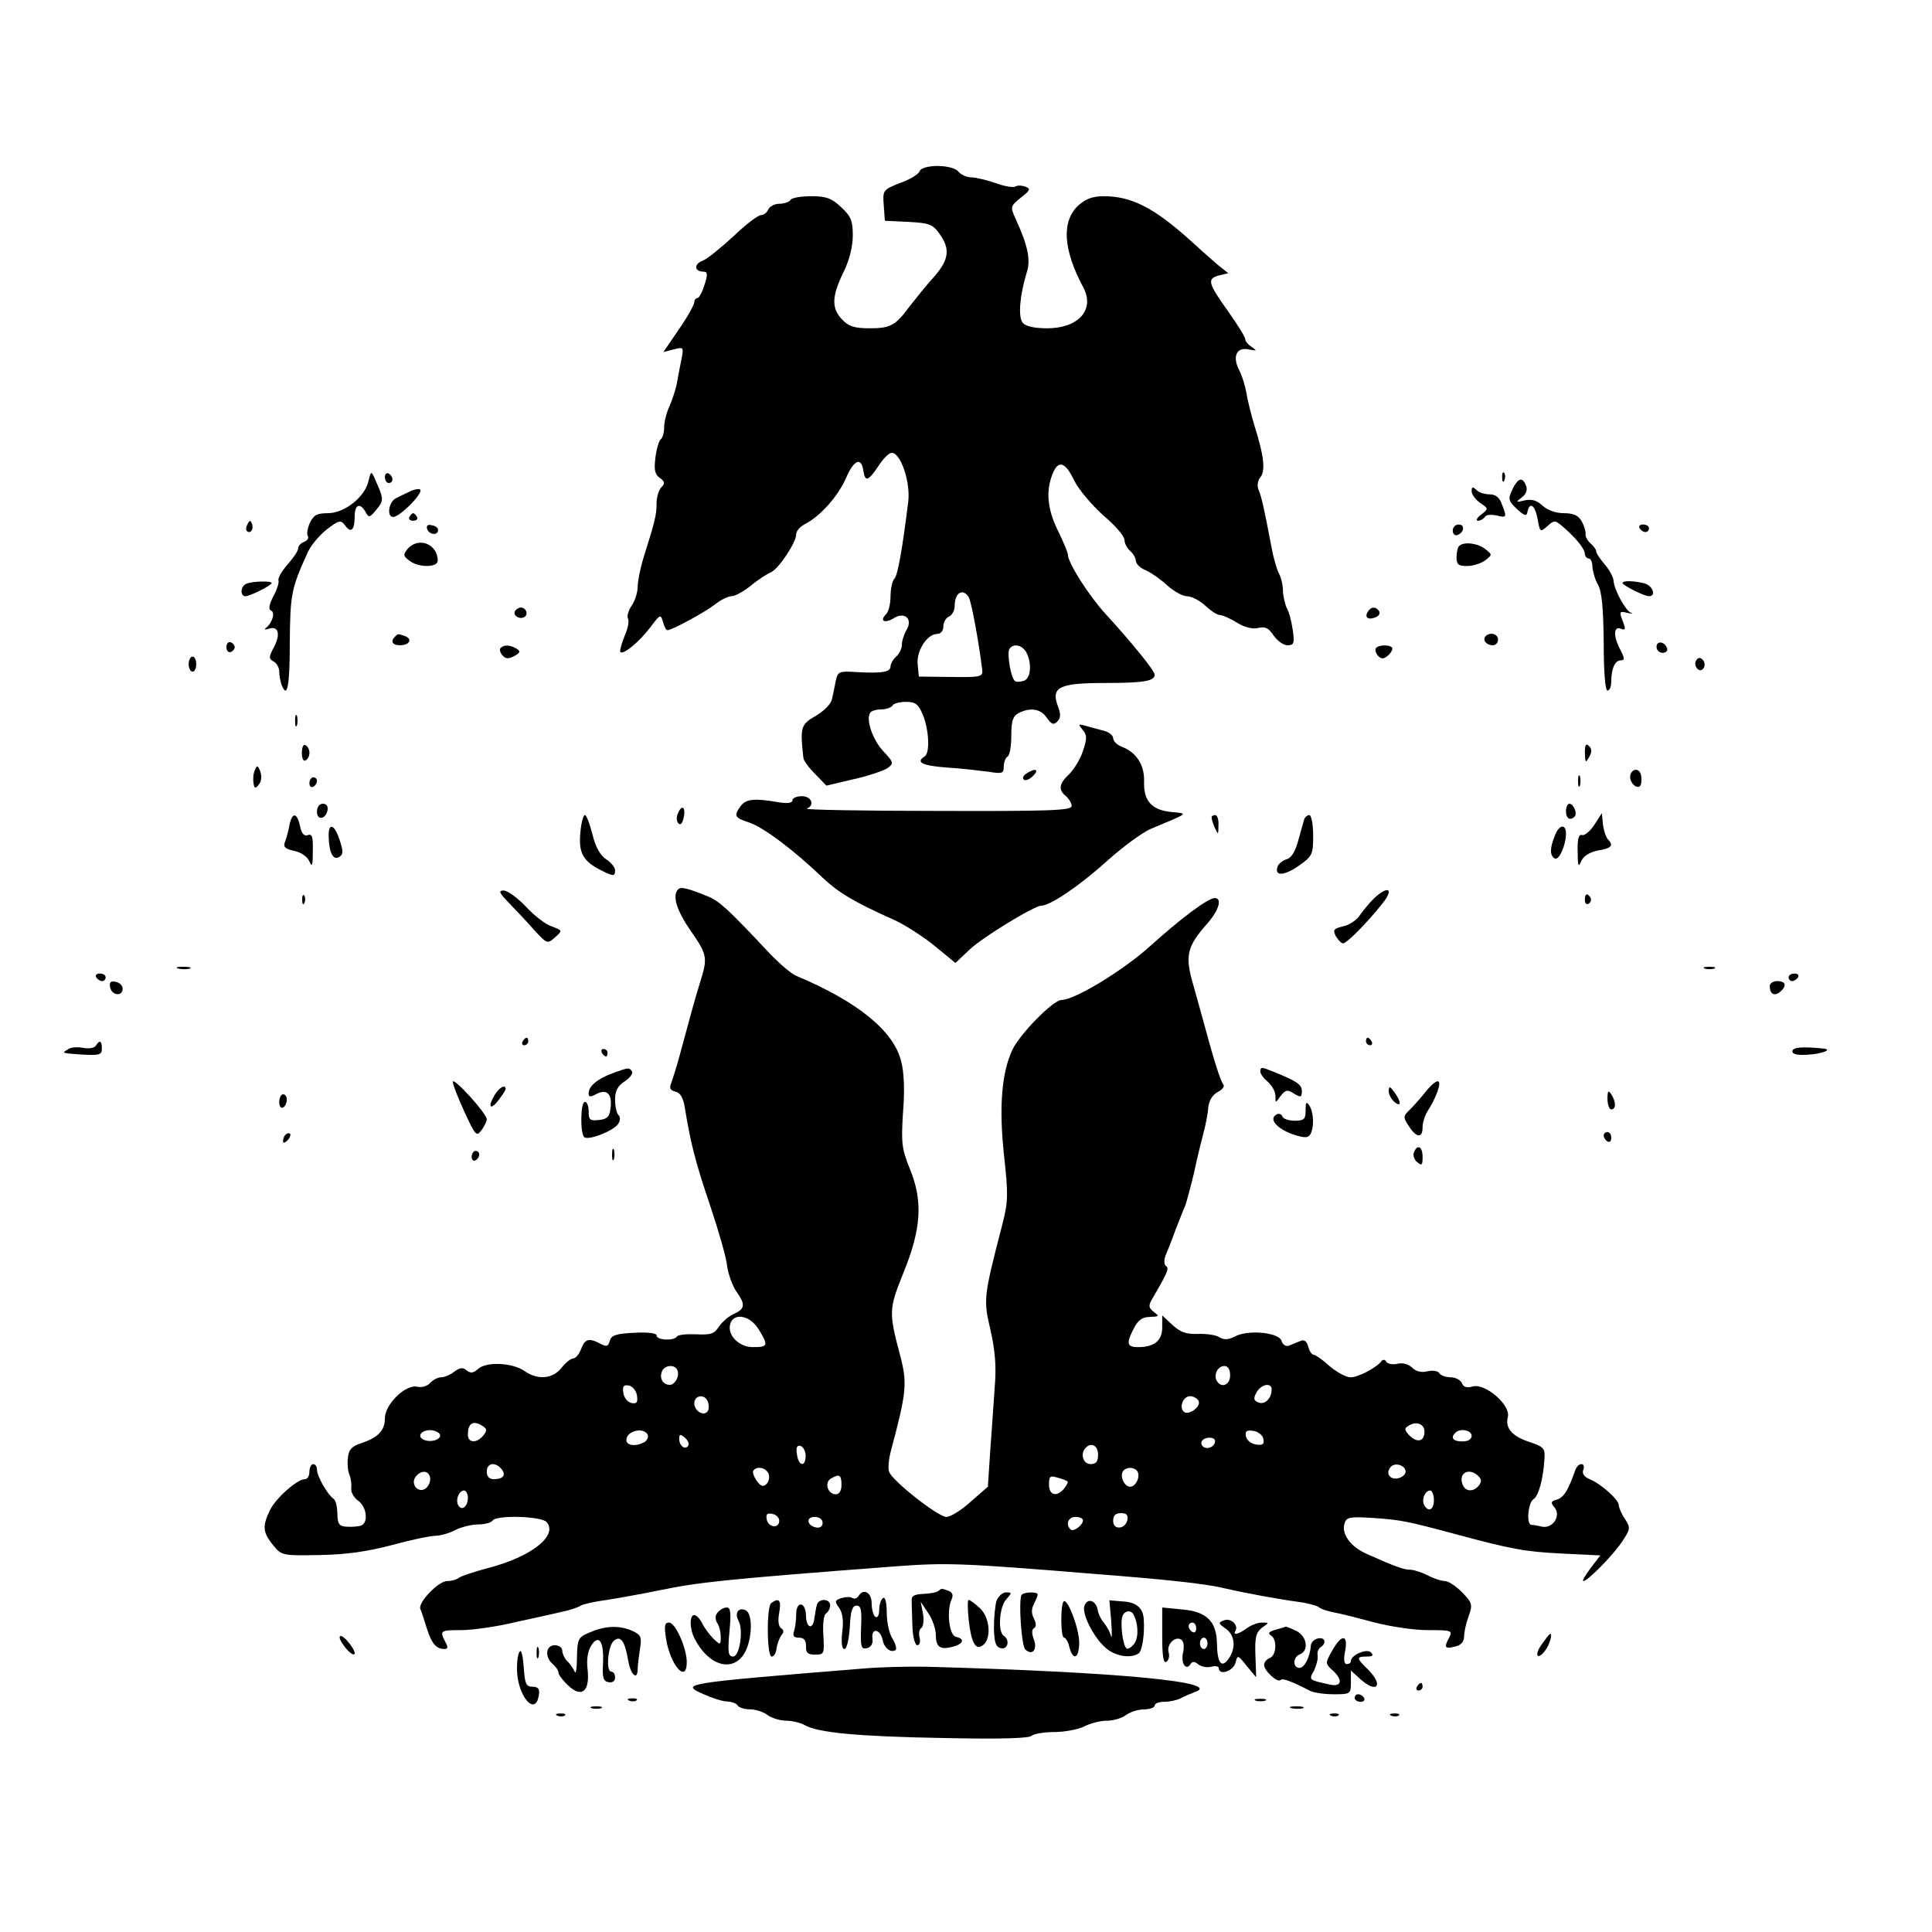 <?xml version="1.0" standalone="no"?>
<!DOCTYPE svg PUBLIC "-//W3C//DTD SVG 20010904//EN"
 "http://www.w3.org/TR/2001/REC-SVG-20010904/DTD/svg10.dtd">
<svg version="1.0" xmlns="http://www.w3.org/2000/svg"
 width="512pt" height="512pt" viewBox="0 0 512 512"
 preserveAspectRatio="xMidYMid meet">

<g transform="translate(0,512) scale(0.1,-0.1)"
fill="#000000" stroke="none">
<path d="M2437 4666 c-3 -8 -26 -22 -52 -31 -45 -18 -46 -19 -43 -59 l3 -41
62 -3 c55 -3 65 -6 83 -32 29 -40 25 -69 -16 -115 -20 -22 -47 -56 -62 -75
-39 -53 -52 -60 -107 -60 -41 0 -56 5 -73 23 -29 30 -28 61 3 125 16 32 25 69
25 98 0 39 -5 51 -31 75 -25 24 -40 29 -79 29 -27 0 -52 -4 -55 -10 -3 -5 -17
-10 -30 -10 -12 0 -25 -7 -29 -15 -3 -8 -12 -15 -19 -15 -8 0 -41 -25 -73 -56
-33 -30 -69 -60 -82 -65 -24 -9 -22 -29 3 -29 10 0 11 -7 2 -35 -6 -19 -14
-35 -19 -35 -4 0 -8 -5 -8 -11 0 -6 -18 -39 -41 -72 l-41 -60 27 7 c27 7 27 6
21 -26 -4 -18 -9 -46 -12 -63 -3 -16 -12 -44 -20 -62 -8 -17 -14 -42 -14 -56
0 -14 -4 -28 -9 -31 -4 -3 -11 -24 -14 -48 -4 -32 -2 -45 11 -54 14 -10 15
-15 5 -25 -7 -7 -13 -26 -13 -43 0 -30 -4 -47 -34 -142 -9 -29 -16 -64 -16
-78 0 -15 -7 -38 -16 -51 -9 -13 -13 -29 -10 -34 4 -6 0 -27 -9 -47 -8 -20
-13 -39 -11 -42 8 -8 50 27 79 65 26 35 28 36 34 15 3 -12 8 -22 12 -22 12 0
100 48 127 69 15 12 34 21 43 21 9 0 32 13 51 28 19 16 43 31 52 35 20 7 68
79 68 101 0 9 10 20 23 27 41 21 88 74 109 122 21 49 41 57 46 19 5 -30 13
-27 40 13 12 19 28 35 35 35 24 0 50 -77 44 -129 -16 -129 -28 -196 -37 -205
-5 -5 -10 -26 -10 -46 0 -20 -5 -41 -12 -48 -18 -18 -3 -25 21 -10 29 18 51
-3 33 -32 -6 -11 -12 -28 -12 -39 0 -10 -7 -24 -15 -31 -8 -7 -15 -19 -15 -26
0 -15 -21 -19 -92 -15 -44 3 -48 1 -53 -23 -3 -14 -7 -36 -10 -48 -2 -13 -21
-32 -43 -45 -40 -23 -42 -30 -33 -111 0 -7 14 -26 31 -43 l30 -31 72 17 c41 9
81 23 91 30 16 12 15 15 -11 43 -29 30 -48 85 -36 103 3 5 16 9 29 9 13 0 27
5 30 10 3 6 20 10 36 10 25 0 33 -6 45 -35 16 -40 19 -101 4 -110 -24 -15 -6
-24 58 -29 37 -2 86 -8 110 -11 38 -6 42 -5 42 13 0 12 5 24 10 27 6 3 10 28
10 55 0 39 4 52 19 60 31 16 59 12 75 -12 13 -18 18 -20 28 -10 9 9 10 19 1
42 -18 49 5 60 124 60 104 0 133 5 133 22 0 10 -56 80 -131 162 -44 48 -99
135 -99 156 0 6 -12 34 -26 63 -28 56 -33 105 -15 150 15 39 34 34 58 -17 12
-24 47 -65 77 -92 31 -26 56 -55 56 -65 0 -9 7 -22 15 -29 8 -7 15 -19 15 -26
0 -8 12 -20 28 -26 15 -7 40 -25 56 -40 17 -15 40 -28 51 -28 12 0 34 -11 49
-25 15 -14 32 -25 39 -25 7 0 27 -9 45 -20 21 -13 42 -18 57 -14 18 4 27 0 40
-20 10 -14 26 -26 37 -26 17 0 19 5 14 40 -3 22 -10 49 -16 59 -5 11 -10 32
-10 46 0 14 -5 35 -11 46 -6 11 -15 44 -20 72 -18 95 -26 132 -34 150 -4 10
-2 24 5 32 14 17 10 56 -15 135 -9 30 -19 70 -22 89 -3 18 -11 44 -18 58 -20
37 -9 64 24 57 22 -4 23 -4 9 6 -10 6 -18 16 -18 21 0 6 -20 38 -44 72 -55 77
-58 88 -26 97 l25 6 -30 24 c-16 14 -49 43 -74 66 -94 84 -153 114 -226 114
-29 0 -48 -7 -68 -25 -44 -42 -40 -116 14 -217 31 -59 -13 -108 -96 -108 -34
0 -57 5 -65 15 -12 15 -8 71 11 133 11 33 3 71 -29 141 -15 33 -15 34 13 57
25 19 27 24 13 29 -10 4 -21 4 -27 1 -5 -4 -29 0 -53 9 -24 8 -53 15 -64 15
-12 0 -27 7 -34 15 -16 20 -96 20 -103 1z m130 -1128 c7 -11 27 -119 36 -193
2 -19 -4 -20 -83 -19 l-85 1 -3 32 c-4 35 24 80 51 81 10 0 17 8 17 20 0 11 7
23 15 26 8 4 15 16 15 28 0 35 21 48 37 24z m153 -147 c15 -29 12 -68 -6 -75
-9 -3 -19 -4 -24 -1 -11 7 -22 73 -15 85 10 16 34 11 45 -9z"/>
<path d="M976 3843 c-11 -42 -64 -83 -107 -83 -29 0 -38 -5 -48 -26 -6 -14 -9
-30 -5 -35 3 -5 -2 -12 -10 -15 -9 -3 -16 -11 -16 -18 0 -6 -13 -25 -28 -42
-15 -17 -26 -36 -24 -42 2 -6 -4 -25 -14 -43 -11 -22 -13 -34 -6 -37 12 -4 4
-32 -12 -45 -7 -5 -4 -7 7 -3 25 8 31 -15 13 -49 -14 -26 -14 -31 -1 -38 8 -4
15 -16 15 -27 0 -10 3 -25 6 -34 15 -40 22 -6 22 112 1 127 4 143 48 239 8 18
31 45 50 60 33 25 37 26 49 10 15 -21 25 -12 25 25 0 31 14 37 29 11 8 -16 11
-15 29 7 18 22 18 27 5 59 -20 47 -19 47 -27 14z"/>
<path d="M1020 3856 c0 -9 5 -16 10 -16 6 0 10 4 10 9 0 6 -4 13 -10 16 -5 3
-10 -1 -10 -9z"/>
<path d="M3981 3854 c0 -11 3 -14 6 -6 3 7 2 16 -1 19 -3 4 -6 -2 -5 -13z"/>
<path d="M4008 3823 c-12 -26 -11 -30 12 -52 21 -19 26 -20 28 -7 6 28 20 17
27 -20 6 -35 7 -35 26 -18 18 16 20 16 41 -2 35 -30 57 -58 58 -71 0 -7 5 -13
10 -13 6 0 10 -10 10 -22 1 -13 7 -34 15 -48 10 -18 14 -61 15 -152 0 -79 4
-128 10 -128 6 0 10 11 10 24 0 34 10 56 25 56 11 0 11 5 -1 28 -19 36 -18 63
1 56 13 -5 14 -2 5 21 -9 24 -8 26 12 21 13 -3 17 -3 10 0 -15 7 -45 62 -46
86 -1 9 -11 28 -23 42 -13 15 -23 30 -23 35 0 5 -7 14 -15 21 -8 7 -14 18 -13
24 1 6 -3 21 -10 34 -9 16 -22 22 -48 22 -21 0 -43 8 -56 20 -15 14 -29 18
-47 14 -24 -6 -25 -5 -8 8 11 8 16 20 11 31 -9 24 -21 21 -36 -10z"/>
<path d="M1085 3817 c-11 -5 -27 -13 -35 -17 -20 -9 -26 -50 -8 -50 18 0 83
66 71 73 -4 2 -17 0 -28 -6z"/>
<path d="M3900 3818 c0 -8 10 -22 23 -31 22 -15 22 -15 2 -31 -11 -8 -15 -16
-8 -16 6 0 15 5 18 10 3 6 17 7 31 4 27 -7 28 -5 14 30 -6 18 -17 26 -33 26
-13 0 -28 5 -35 12 -9 9 -12 8 -12 -4z"/>
<path d="M1085 3750 c-3 -5 1 -10 10 -10 9 0 13 5 10 10 -3 6 -8 10 -10 10 -2
0 -7 -4 -10 -10z"/>
<path d="M656 3731 c-4 -7 -5 -15 -2 -18 9 -9 19 4 14 18 -4 11 -6 11 -12 0z"/>
<path d="M1132 3718 c5 -15 28 -18 29 -3 0 6 -7 12 -17 13 -10 3 -15 -1 -12
-10z"/>
<path d="M3850 3714 c0 -9 5 -14 12 -12 18 6 21 28 4 28 -9 0 -16 -7 -16 -16z"/>
<path d="M4345 3720 c3 -5 10 -10 16 -10 5 0 9 5 9 10 0 6 -7 10 -16 10 -8 0
-12 -4 -9 -10z"/>
<path d="M1079 3664 c-11 -14 -10 -18 6 -30 25 -19 75 -18 75 0 0 45 -52 65
-81 30z"/>
<path d="M3867 3673 c-4 -3 -7 -17 -7 -30 0 -19 5 -23 28 -23 16 0 37 7 48 15
19 15 19 15 0 30 -20 16 -58 20 -69 8z"/>
<path d="M653 3573 c-16 -6 -17 -33 -3 -33 13 0 70 29 70 35 0 6 -51 5 -67 -2z"/>
<path d="M4300 3575 c0 -6 57 -35 70 -35 20 0 10 28 -12 34 -28 7 -58 8 -58 1z"/>
<path d="M1365 3501 c-7 -12 12 -24 25 -16 11 7 4 25 -10 25 -5 0 -11 -4 -15
-9z"/>
<path d="M3625 3499 c-10 -15 1 -23 20 -15 9 3 13 10 10 16 -8 13 -22 13 -30
-1z"/>
<path d="M1047 3433 c-13 -12 -7 -23 12 -23 26 0 35 16 15 24 -19 7 -19 7 -27
-1z"/>
<path d="M3937 3434 c-9 -10 2 -24 19 -24 8 0 14 7 14 15 0 15 -21 21 -33 9z"/>
<path d="M600 3405 c0 -9 5 -15 11 -13 6 2 11 8 11 13 0 5 -5 11 -11 13 -6 2
-11 -4 -11 -13z"/>
<path d="M4390 3406 c0 -9 7 -16 16 -16 9 0 14 5 12 12 -6 18 -28 21 -28 4z"/>
<path d="M1327 3403 c-4 -3 -2 -12 4 -19 8 -10 16 -11 31 -3 17 9 18 13 7 20
-17 10 -33 11 -42 2z"/>
<path d="M3647 3403 c-4 -3 -2 -12 4 -20 9 -10 15 -10 25 -2 8 6 14 15 14 20
0 10 -34 12 -43 2z"/>
<path d="M500 3360 c0 -11 5 -20 10 -20 6 0 10 9 10 20 0 11 -4 20 -10 20 -5
0 -10 -9 -10 -20z"/>
<path d="M4495 3370 c-4 -6 -3 -16 3 -22 6 -6 12 -6 17 2 4 6 3 16 -3 22 -6 6
-12 6 -17 -2z"/>
<path d="M782 3210 c0 -14 2 -19 5 -12 2 6 2 18 0 25 -3 6 -5 1 -5 -13z"/>
<path d="M2869 3186 c12 -14 12 -23 1 -56 -7 -22 -24 -49 -36 -61 -28 -26 -30
-42 -9 -59 8 -7 15 -19 15 -26 0 -12 -60 -14 -357 -13 -197 0 -352 3 -345 6
22 9 13 33 -13 33 -14 0 -25 -5 -25 -11 0 -7 -13 -9 -37 -5 -63 11 -86 9 -100
-10 -19 -26 -17 -31 23 -44 38 -13 118 -73 194 -146 43 -40 82 -64 192 -113
26 -12 73 -42 104 -67 l56 -46 37 35 c33 32 172 117 191 117 23 0 100 52 170
115 43 39 97 79 121 89 101 42 99 40 54 44 -53 5 -75 30 -73 81 1 44 -20 77
-59 92 -13 5 -23 15 -23 23 0 7 -12 17 -27 20 -16 4 -37 10 -48 13 -18 5 -18
4 -6 -11z"/>
<path d="M800 3125 c0 -15 4 -24 10 -20 6 3 10 12 10 20 0 8 -4 17 -10 20 -6
4 -10 -5 -10 -20z"/>
<path d="M4200 3125 c1 -26 2 -28 11 -12 8 14 8 22 0 30 -8 8 -11 3 -11 -18z"/>
<path d="M675 3078 c-4 -9 -5 -25 -3 -34 2 -14 5 -15 14 -3 7 8 8 22 4 34 -7
18 -9 18 -15 3z"/>
<path d="M2720 3070 c-8 -5 -11 -12 -7 -16 4 -4 15 0 24 9 18 18 8 23 -17 7z"/>
<path d="M4320 3061 c0 -10 7 -21 15 -25 11 -4 15 1 15 19 0 16 -6 25 -15 25
-8 0 -15 -9 -15 -19z"/>
<path d="M4182 3050 c0 -14 2 -19 5 -12 2 6 2 18 0 25 -3 6 -5 1 -5 -13z"/>
<path d="M820 3044 c0 -8 5 -12 10 -9 6 3 10 10 10 16 0 5 -4 9 -10 9 -5 0
-10 -7 -10 -16z"/>
<path d="M840 2969 c0 -24 23 -21 28 4 2 10 -3 17 -12 17 -10 0 -16 -9 -16
-21z"/>
<path d="M4150 2970 c0 -19 11 -26 23 -14 8 8 -3 34 -14 34 -5 0 -9 -9 -9 -20z"/>
<path d="M1796 2963 c-4 -9 -3 -20 2 -25 6 -6 11 1 14 16 6 29 -6 35 -16 9z"/>
<path d="M767 2933 c-3 -16 -8 -35 -12 -45 -5 -12 1 -18 25 -23 19 -4 35 -16
40 -28 7 -17 9 -11 9 27 1 38 -2 47 -13 43 -10 -4 -17 4 -21 24 -8 37 -21 37
-28 2z"/>
<path d="M1538 2913 c-5 -53 7 -75 54 -99 34 -17 38 -17 38 0 0 7 -11 21 -24
29 -16 11 -28 33 -36 66 -7 28 -16 51 -20 51 -4 0 -10 -21 -12 -47z"/>
<path d="M3211 2953 c0 -5 4 -17 9 -28 8 -18 9 -17 9 8 1 15 -3 27 -9 27 -5 0
-10 -3 -9 -7z"/>
<path d="M3456 2948 c-2 -7 -9 -33 -16 -57 -7 -27 -18 -45 -30 -48 -10 -3 -21
-11 -24 -19 -10 -26 16 -26 55 1 37 26 39 30 39 81 0 31 -5 54 -10 54 -6 0
-12 -6 -14 -12z"/>
<path d="M4225 2934 c-11 -17 -26 -29 -32 -27 -9 3 -13 -9 -12 -44 0 -38 2
-43 9 -26 6 14 21 24 44 29 37 6 43 13 27 30 -5 5 -11 23 -13 39 l-3 30 -20
-31z"/>
<path d="M871 2903 c1 -43 12 -64 28 -54 11 7 11 15 1 45 -14 43 -30 47 -29 9z"/>
<path d="M4120 2904 c-13 -32 -13 -51 0 -59 11 -7 30 35 30 66 0 27 -19 24
-30 -7z"/>
<path d="M1797 2763 c-16 -16 -4 -56 33 -109 44 -64 46 -71 26 -135 -13 -41
-32 -111 -57 -204 -6 -22 -15 -50 -19 -62 -7 -16 -5 -22 10 -26 13 -3 21 -17
25 -43 15 -94 29 -147 67 -259 22 -66 43 -138 45 -160 3 -22 14 -52 24 -67 25
-35 24 -46 -6 -60 -14 -6 -31 -21 -40 -34 -12 -19 -22 -22 -60 -20 -25 1 -48
-1 -51 -6 -8 -12 -54 -10 -54 3 0 6 -22 9 -59 7 -48 -2 -61 -7 -65 -21 -4 -15
-8 -17 -25 -8 -30 16 -41 13 -51 -14 -5 -14 -15 -25 -21 -25 -6 0 -20 -11 -31
-25 -23 -29 -62 -33 -97 -9 -32 23 -101 26 -123 7 -13 -12 -21 -13 -31 -5 -10
9 -18 8 -33 -3 -10 -8 -26 -15 -35 -15 -9 0 -22 -7 -29 -15 -7 -8 -22 -13 -34
-10 -31 7 -86 -46 -86 -84 0 -32 -18 -51 -64 -66 -24 -8 -32 -17 -34 -38 -2
-16 0 -36 4 -45 4 -10 6 -25 5 -35 -2 -11 7 -26 18 -34 23 -16 28 -58 8 -66
-6 -2 -23 -4 -37 -3 -21 1 -25 6 -26 34 0 18 -4 36 -10 40 -16 11 -44 60 -44
77 0 8 -4 15 -10 15 -5 0 -10 -9 -10 -20 0 -11 -5 -20 -12 -20 -20 0 -76 -49
-92 -81 -21 -43 -20 -59 7 -93 23 -28 24 -29 123 -27 69 1 127 9 191 26 51 14
104 25 117 25 13 0 37 7 52 15 16 8 43 15 61 15 17 0 35 5 38 10 10 16 131 12
144 -4 30 -36 -42 -92 -154 -121 -38 -10 -74 -22 -80 -27 -5 -4 -18 -8 -30 -8
-23 0 -78 -57 -71 -74 3 -6 10 -29 17 -51 13 -41 25 -55 47 -55 9 0 10 5 2 19
-15 30 -14 31 43 31 28 0 93 9 142 21 50 11 106 23 126 28 19 4 41 11 48 16 7
4 38 11 69 15 32 5 93 16 137 25 107 22 168 29 628 64 135 10 174 9 527 -20
193 -15 293 -26 340 -37 65 -15 148 -30 200 -37 24 -3 49 -10 55 -14 5 -5 24
-11 40 -14 17 -3 64 -15 105 -26 41 -11 106 -21 143 -21 66 0 67 -1 57 -21
-14 -25 -11 -30 18 -22 14 3 22 13 22 26 0 11 5 35 12 54 11 30 10 35 -17 63
-16 16 -36 30 -46 30 -9 0 -30 7 -45 15 -16 8 -37 15 -46 15 -17 0 -38 7 -116
42 -44 19 -69 55 -58 83 5 15 17 16 79 12 70 -5 89 -9 212 -42 152 -41 186
-47 283 -52 l103 -5 -26 -34 c-14 -19 -23 -34 -19 -34 12 0 84 74 105 108 20
30 20 34 5 57 -9 13 -16 30 -16 36 0 15 -48 57 -77 69 -15 6 -21 15 -17 25 3
8 1 15 -5 15 -7 0 -14 -8 -17 -18 -18 -51 -30 -71 -48 -76 -16 -4 -17 -8 -7
-20 19 -22 -3 -57 -32 -52 -12 3 -25 5 -29 5 -14 2 -8 60 6 68 13 8 26 53 29
108 2 26 -2 31 -38 43 -47 15 -67 37 -59 67 8 31 -59 89 -92 81 -17 -5 -26 -2
-30 9 -4 8 -17 15 -29 15 -13 0 -27 5 -31 11 -3 6 -17 8 -31 5 -15 -4 -30 -1
-40 9 -10 10 -25 14 -39 11 -12 -3 -26 -1 -30 5 -3 6 -9 7 -13 2 -12 -17 -61
-43 -82 -43 -12 0 -37 14 -56 30 -18 17 -38 30 -42 30 -5 0 -11 10 -14 21 -4
15 -11 20 -21 15 -9 -3 -22 -9 -30 -12 -8 -3 -17 2 -20 13 -7 22 -89 30 -124
11 -17 -9 -28 -9 -40 -2 -9 6 -35 10 -57 9 -31 -1 -46 4 -67 23 l-28 26 0 -32
c0 -35 -21 -52 -64 -52 -30 0 -32 10 -11 50 11 22 23 30 43 30 24 1 25 2 10
13 -14 11 -15 17 -5 34 42 72 46 82 37 88 -5 3 -6 15 -1 28 5 12 17 42 26 67
10 25 21 54 26 65 4 11 15 52 24 90 8 39 20 86 25 105 5 19 11 48 12 65 2 19
11 33 25 41 12 6 19 15 15 20 -7 8 -24 60 -52 164 -5 19 -18 65 -28 101 -22
76 -17 100 37 161 31 35 41 68 20 68 -18 0 -91 -55 -173 -129 -70 -63 -198
-141 -233 -141 -22 0 -111 -91 -130 -132 -29 -62 -36 -153 -22 -282 11 -101
11 -120 -5 -182 -50 -193 -50 -198 -31 -279 12 -54 16 -96 11 -152 -3 -43 -8
-120 -12 -171 l-6 -92 -46 -40 c-24 -22 -53 -40 -64 -40 -22 0 -144 96 -152
120 -3 8 -1 33 5 55 41 154 44 178 25 251 -31 117 -31 124 9 223 47 116 51
189 16 274 -21 52 -23 68 -18 148 5 58 3 108 -5 137 -20 80 -114 157 -278 226
-14 6 -45 33 -70 59 -108 115 -132 138 -163 151 -54 22 -73 27 -80 19z m213
-1165 c27 -44 26 -48 -15 -48 -38 0 -70 34 -59 64 11 28 52 19 74 -16z m-216
-107 c9 -14 -4 -41 -19 -41 -18 0 -28 17 -21 35 6 17 32 20 40 6z m1466 -16
c0 -25 -23 -35 -35 -15 -10 16 2 40 20 40 9 0 15 -9 15 -25z m-1572 -53 c3
-19 -1 -23 -15 -20 -10 2 -19 14 -21 26 -3 19 1 23 15 20 10 -2 19 -14 21 -26z
m1682 16 c0 -24 -18 -41 -34 -35 -14 5 -15 11 -6 27 12 22 40 27 40 8z m-1494
-33 c3 -8 3 -19 0 -24 -10 -16 -36 -1 -36 20 0 22 28 26 36 4z m1300 3 c9 -15
-27 -41 -39 -29 -13 13 -1 41 17 41 8 0 18 -5 22 -12z m-1897 -67 c12 -8 12
-12 2 -25 -18 -22 -41 -20 -41 2 0 31 14 39 39 23z m2496 -15 c0 -26 -19 -31
-40 -10 -13 14 -14 19 -3 25 20 14 43 6 43 -15z m-2610 -6 c8 -13 -20 -24 -41
-16 -20 8 -9 26 16 26 10 0 22 -5 25 -10z m551 -1 c3 -6 0 -15 -7 -20 -22 -13
-49 -11 -49 5 0 23 43 35 56 15z m1632 -12 c3 -14 -1 -18 -20 -15 -12 2 -24
11 -26 21 -3 14 1 18 20 15 12 -2 24 -11 26 -21z m552 8 c0 -9 -9 -15 -25 -15
-24 0 -32 10 -18 23 12 13 43 7 43 -8z m-2076 -26 c-8 -13 -24 -1 -24 18 0 13
3 13 15 3 8 -7 12 -16 9 -21z m1396 12 c0 -14 -18 -23 -30 -16 -6 4 -8 11 -5
16 8 12 35 12 35 0z m-1085 -39 c0 -31 -19 -28 -23 4 -3 18 0 25 10 22 7 -3
13 -14 13 -26z m775 3 c0 -18 -5 -25 -20 -25 -20 0 -28 28 -13 43 15 16 33 6
33 -18z m-1581 -38 c13 -16 5 -27 -21 -27 -11 0 -18 7 -18 20 0 23 22 27 39 7z
m2396 -7 c0 -8 -10 -16 -22 -18 -22 -3 -32 16 -16 32 12 11 38 2 38 -14z
m-1688 -6 c3 -8 1 -20 -6 -27 -8 -8 -15 -6 -25 8 -8 11 -12 23 -10 27 9 14 34
9 41 -8z m977 7 c9 -14 -4 -41 -19 -41 -15 0 -28 27 -19 41 3 5 11 9 19 9 8 0
16 -4 19 -9z m-1874 -21 c0 -11 -7 -23 -16 -27 -20 -8 -36 17 -22 34 16 20 38
15 38 -7z m2778 8 c8 -8 9 -15 1 -25 -15 -18 -36 -16 -43 3 -12 31 18 46 42
22z m-1688 -23 c0 -16 -6 -25 -15 -25 -21 0 -31 30 -14 41 23 14 29 11 29 -16z
m599 9 c2 -2 -2 -10 -9 -19 -20 -23 -40 -18 -40 11 0 22 3 24 23 18 12 -3 24
-8 26 -10z m-1589 -43 c0 -23 -16 -36 -25 -21 -9 14 1 40 15 40 5 0 10 -9 10
-19z m2560 -6 c0 -26 -14 -33 -25 -15 -9 14 1 40 15 40 5 0 10 -11 10 -25z
m-1735 -55 c0 -22 -29 -18 -33 3 -3 14 1 18 15 15 10 -2 18 -10 18 -18z m923
3 c-5 -26 -38 -29 -38 -4 0 15 6 21 21 21 14 0 19 -5 17 -17z m-808 -9 c0 -9
-7 -14 -17 -12 -25 5 -28 28 -4 28 12 0 21 -6 21 -16z m690 7 c0 -13 -26 -32
-33 -24 -14 13 -6 33 13 33 11 0 20 -4 20 -9z"/>
<path d="M1348 2728 c17 -18 48 -50 67 -72 35 -38 36 -38 56 -20 20 18 20 18
-9 29 -16 5 -47 29 -69 53 -22 23 -48 42 -58 42 -15 0 -12 -6 13 -32z"/>
<path d="M3642 2740 c-12 -12 -29 -32 -38 -45 -8 -13 -29 -27 -45 -30 -25 -6
-27 -9 -19 -26 6 -10 15 -19 19 -19 10 0 62 52 104 105 32 39 17 50 -21 15z"/>
<path d="M801 2734 c0 -11 3 -14 6 -6 3 7 2 16 -1 19 -3 4 -6 -2 -5 -13z"/>
<path d="M4200 2734 c0 -8 5 -12 10 -9 6 4 8 11 5 16 -9 14 -15 11 -15 -7z"/>
<path d="M473 2553 c9 -2 23 -2 30 0 6 3 -1 5 -18 5 -16 0 -22 -2 -12 -5z"/>
<path d="M4518 2553 c6 -2 18 -2 25 0 6 3 1 5 -13 5 -14 0 -19 -2 -12 -5z"/>
<path d="M255 2530 c3 -5 10 -10 16 -10 5 0 9 5 9 10 0 6 -7 10 -16 10 -8 0
-12 -4 -9 -10z"/>
<path d="M4740 2530 c0 -5 4 -10 9 -10 6 0 13 5 16 10 3 6 -1 10 -9 10 -9 0
-16 -4 -16 -10z"/>
<path d="M292 2503 c4 -21 33 -25 33 -3 0 8 -8 16 -18 18 -14 3 -18 -1 -15
-15z"/>
<path d="M4690 2507 c0 -21 12 -28 27 -16 19 16 16 29 -7 29 -11 0 -20 -6 -20
-13z"/>
<path d="M1385 2360 c-3 -5 -1 -10 4 -10 6 0 11 5 11 10 0 6 -2 10 -4 10 -3 0
-8 -4 -11 -10z"/>
<path d="M3620 2360 c0 -5 5 -10 11 -10 5 0 7 5 4 10 -3 6 -8 10 -11 10 -2 0
-4 -4 -4 -10z"/>
<path d="M254 2349 c-3 -6 -18 -9 -33 -6 -15 3 -33 2 -41 -4 -17 -10 -19 -10
43 -14 40 -2 47 0 47 16 0 21 -6 24 -16 8z"/>
<path d="M4750 2334 c0 -8 13 -11 41 -9 36 2 66 13 43 16 -56 6 -84 4 -84 -7z"/>
<path d="M1595 2330 c3 -5 8 -10 11 -10 2 0 4 5 4 10 0 6 -5 10 -11 10 -5 0
-7 -4 -4 -10z"/>
<path d="M1624 2276 c-39 -14 -64 -34 -64 -53 0 -11 4 -11 21 -2 27 14 42 0
37 -37 -2 -23 -9 -30 -30 -32 -24 -3 -28 0 -28 22 0 14 -4 26 -10 26 -12 0
-13 -87 -1 -94 12 -8 74 16 88 34 7 9 8 19 2 25 -5 5 -9 23 -9 41 0 23 7 36
25 48 14 9 23 21 20 26 -7 12 -10 11 -51 -4z"/>
<path d="M3340 2280 c0 -6 9 -18 20 -27 11 -10 20 -26 20 -37 0 -20 0 -20 14
0 13 16 18 17 35 6 18 -11 21 -10 21 6 0 18 -12 26 -73 51 -34 14 -37 14 -37
1z"/>
<path d="M1200 2253 c0 -7 14 -43 31 -80 29 -63 32 -66 45 -48 8 10 14 24 14
29 -1 16 -89 113 -90 99z"/>
<path d="M3779 2228 c-13 -17 -33 -39 -43 -49 -18 -17 -18 -20 -2 -44 20 -31
36 -32 36 -2 0 12 6 31 13 42 22 34 37 74 29 79 -5 3 -19 -9 -33 -26z"/>
<path d="M1312 2220 c-20 -32 -14 -45 8 -17 11 14 20 28 20 31 0 13 -16 5 -28
-14z"/>
<path d="M3680 2229 c0 -9 7 -22 15 -29 19 -16 19 0 0 26 -12 16 -14 16 -15 3z"/>
<path d="M4260 2208 c0 -16 5 -28 10 -28 13 0 13 20 0 40 -8 12 -10 9 -10 -12z"/>
<path d="M740 2199 c0 -11 5 -17 10 -14 6 3 10 13 10 21 0 8 -4 14 -10 14 -5
0 -10 -9 -10 -21z"/>
<path d="M3460 2178 c0 -24 -4 -28 -29 -28 -16 0 -31 5 -33 12 -2 6 -10 8 -16
4 -20 -12 2 -37 44 -52 30 -10 40 -10 46 -1 11 17 10 59 -2 77 -8 12 -10 9
-10 -12z"/>
<path d="M757 2113 c-4 -3 -7 -11 -7 -17 0 -6 5 -5 12 2 6 6 9 14 7 17 -3 3
-9 2 -12 -2z"/>
<path d="M4250 2111 c0 -6 5 -13 10 -16 6 -3 10 1 10 9 0 9 -4 16 -10 16 -5 0
-10 -4 -10 -9z"/>
<path d="M1622 2060 c0 -14 2 -19 5 -12 2 6 2 18 0 25 -3 6 -5 1 -5 -13z"/>
<path d="M3747 2066 c-3 -8 1 -20 9 -26 12 -10 14 -8 14 14 0 28 -14 35 -23
12z"/>
<path d="M1250 2054 c0 -8 5 -12 10 -9 6 3 10 10 10 16 0 5 -4 9 -10 9 -5 0
-10 -7 -10 -16z"/>
<path d="M2487 904 c-4 -4 -21 -7 -39 -8 -25 -1 -33 -5 -32 -18 0 -10 1 -40 2
-68 1 -29 7 -50 13 -50 6 0 9 9 6 20 -3 11 -1 23 5 26 5 4 7 21 4 38 l-6 31
20 -30 c11 -16 20 -42 20 -57 0 -33 11 -41 45 -32 28 7 33 21 9 26 -19 3 -26
70 -12 100 5 11 2 18 -8 22 -19 7 -19 7 -27 0z"/>
<path d="M2275 890 c-4 -6 -11 -8 -16 -5 -5 4 -18 3 -29 0 -18 -6 -19 -9 -6
-26 9 -13 12 -35 8 -64 -3 -29 -1 -45 6 -45 6 0 12 25 14 58 2 43 7 57 18 57
12 0 14 -12 12 -58 -2 -51 0 -58 15 -55 12 3 17 12 15 27 -3 28 21 24 27 -5 4
-21 21 -35 34 -27 4 2 1 16 -7 29 -9 13 -16 44 -16 69 0 28 -4 44 -10 40 -5
-3 -10 -17 -10 -31 0 -14 -4 -22 -10 -19 -5 3 -10 19 -10 36 0 29 -22 41 -35
19z"/>
<path d="M2641 878 c-4 -13 -7 -45 -7 -73 1 -39 5 -50 19 -53 18 -4 24 22 7
33 -16 10 -12 77 7 97 15 17 15 18 -1 18 -9 0 -20 -10 -25 -22z"/>
<path d="M2707 893 c-8 -17 0 -134 10 -144 18 -18 33 -1 23 26 -6 15 -6 27 0
30 7 4 6 13 0 26 -7 13 -7 25 0 38 5 11 10 22 10 25 0 9 -38 7 -43 -1z"/>
<path d="M2044 872 c-13 -9 -12 -142 1 -142 6 -1 12 10 13 22 2 13 8 28 13 35
7 7 6 14 -1 18 -7 5 -9 20 -5 41 6 33 0 41 -21 26z"/>
<path d="M2165 868 c-2 -7 -5 -24 -7 -38 -4 -31 -22 -24 -22 9 -1 37 -26 39
-26 3 0 -17 -3 -37 -6 -46 -4 -11 0 -16 13 -16 14 0 19 -7 19 -22 -1 -18 5
-23 24 -23 24 0 25 2 22 51 -2 30 1 55 7 58 6 4 11 14 11 22 0 17 -29 19 -35
2z"/>
<path d="M2567 828 c7 -63 19 -84 39 -67 22 18 17 73 -9 97 -13 12 -26 22 -30
22 -3 0 -3 -24 0 -52z"/>
<path d="M2818 875 c-8 -15 -7 -95 2 -95 4 0 11 -11 14 -25 10 -38 26 -30 26
13 -1 40 -33 122 -42 107z"/>
<path d="M2874 865 c-8 -20 23 -83 56 -112 25 -22 65 -29 87 -15 10 6 17 52
14 92 -2 29 -20 44 -55 46 l-36 3 5 -57 c2 -31 2 -48 -1 -37 -3 11 -12 27 -19
35 -7 8 -15 24 -16 34 -5 25 -27 32 -35 11z m129 -22 c14 -25 15 -62 3 -79 -8
-10 -18 -16 -21 -12 -10 9 -17 69 -10 86 5 13 21 16 28 5z"/>
<path d="M1902 847 c-7 -8 -7 -18 -2 -27 6 -8 10 -25 10 -38 0 -22 -1 -22 -19
-5 -10 10 -24 28 -30 41 -6 12 -16 22 -21 22 -13 0 -13 -36 1 -63 37 -72 101
-90 132 -38 21 36 23 107 2 114 -18 8 -29 -8 -18 -28 14 -24 3 -95 -14 -95
-13 0 -15 11 -10 65 5 51 3 65 -7 65 -8 0 -18 -6 -24 -13z"/>
<path d="M3080 784 c0 -52 3 -73 11 -68 6 3 9 15 6 25 -6 21 17 44 33 34 7 -4
9 -19 5 -35 -6 -28 8 -49 20 -30 5 8 11 7 21 -1 8 -6 23 -9 34 -6 11 3 20 1
20 -4 0 -20 38 -8 44 14 6 22 6 22 30 -8 l25 -30 -2 58 c-2 48 2 61 17 73 20
14 20 14 0 14 -11 0 -29 -7 -40 -15 -21 -16 -38 -20 -30 -7 9 15 -12 35 -30
28 -16 -6 -16 -8 4 -22 25 -17 28 -51 8 -80 -19 -26 -30 -12 -31 41 -1 59 -28
85 -95 90 l-50 5 0 -76z m90 20 c0 -8 -4 -12 -10 -9 -5 3 -10 10 -10 16 0 5 5
9 10 9 6 0 10 -7 10 -16z m30 -39 c0 -8 -4 -15 -10 -15 -5 0 -10 7 -10 15 0 8
5 15 10 15 6 0 10 -7 10 -15z"/>
<path d="M1765 778 c11 -71 55 -121 55 -63 0 37 -30 105 -47 105 -12 0 -13 -9
-8 -42z"/>
<path d="M1563 794 c-31 -13 -33 -17 -34 -67 0 -28 -3 -45 -6 -37 -4 8 -12 21
-20 28 -7 7 -13 20 -13 28 0 8 -9 14 -20 14 -24 0 -27 -32 -5 -50 8 -7 15 -17
15 -23 0 -5 12 -21 26 -34 36 -34 58 -15 51 44 -3 28 1 49 11 64 20 29 33 8
30 -51 -2 -36 1 -46 15 -48 10 -2 17 3 17 12 0 9 -4 16 -10 16 -15 0 -9 69 7
82 18 15 29 -1 38 -54 7 -38 25 -53 25 -20 0 9 3 33 6 52 5 32 3 37 -20 48
-34 15 -72 14 -113 -4z"/>
<path d="M3380 801 c-17 -5 -21 -9 -12 -15 17 -10 15 -53 -3 -60 -8 -3 -15
-11 -15 -18 0 -16 36 -49 44 -40 5 5 28 -3 78 -29 10 -5 38 -9 63 -9 44 0 45
1 45 32 l0 31 23 -21 c45 -42 66 -20 22 24 -31 30 -31 34 -3 34 16 0 19 3 11
11 -11 11 -53 -7 -53 -23 0 -5 -5 -8 -11 -8 -7 0 -9 12 -4 36 8 45 -11 43 -36
-3 -17 -30 -17 -32 2 -49 29 -26 25 -46 -8 -38 -55 12 -55 12 -41 36 6 13 11
30 10 40 -2 9 2 19 8 23 16 10 12 27 -7 23 -10 -2 -18 -10 -19 -18 -2 -31 -17
-60 -30 -60 -19 0 -18 29 1 36 25 10 18 49 -10 62 -14 7 -27 12 -28 11 -1 -1
-13 -4 -27 -8z"/>
<path d="M900 781 c0 -6 9 -21 20 -33 11 -12 20 -16 20 -9 0 6 -9 21 -20 33
-11 12 -20 16 -20 9z"/>
<path d="M4087 764 c-22 -29 -14 -47 8 -18 12 16 20 45 13 44 -2 0 -11 -12
-21 -26z"/>
<path d="M1422 740 c0 -14 2 -19 5 -12 2 6 2 18 0 25 -3 6 -5 1 -5 -13z"/>
<path d="M1378 744 c-5 -4 -8 -25 -8 -46 0 -71 49 -130 58 -70 3 16 -2 22 -17
22 -17 0 -20 8 -23 51 -2 28 -6 47 -10 43z"/>
<path d="M2285 698 c-481 -39 -483 -40 -420 -68 22 -10 50 -19 62 -19 12 -1
25 -5 28 -11 3 -5 18 -10 33 -10 15 0 36 -7 46 -15 11 -8 33 -15 49 -15 15 0
38 -5 50 -12 36 -20 141 -30 371 -34 144 -3 223 -1 230 6 5 5 33 10 61 10 27
0 63 7 79 15 15 8 42 15 60 15 17 0 40 7 50 15 11 8 32 15 48 15 15 0 28 5 28
10 0 6 11 10 25 10 14 0 33 4 43 9 9 5 26 12 36 16 86 27 -198 54 -709 68 -49
1 -126 -1 -170 -5z"/>
<path d="M3755 650 c-3 -5 -1 -10 4 -10 6 0 11 5 11 10 0 6 -2 10 -4 10 -3 0
-8 -4 -11 -10z"/>
<path d="M3590 620 c0 -5 7 -10 16 -10 8 0 12 5 9 10 -3 6 -10 10 -16 10 -5 0
-9 -4 -9 -10z"/>
<path d="M1668 613 c7 -3 16 -2 19 1 4 3 -2 6 -13 5 -11 0 -14 -3 -6 -6z"/>
<path d="M3328 613 c6 -2 18 -2 25 0 6 3 1 5 -13 5 -14 0 -19 -2 -12 -5z"/>
<path d="M1568 593 c6 -2 18 -2 25 0 6 3 1 5 -13 5 -14 0 -19 -2 -12 -5z"/>
<path d="M3423 593 c9 -2 23 -2 30 0 6 3 -1 5 -18 5 -16 0 -22 -2 -12 -5z"/>
<path d="M1478 573 c7 -3 16 -2 19 1 4 3 -2 6 -13 5 -11 0 -14 -3 -6 -6z"/>
<path d="M3528 573 c7 -3 16 -2 19 1 4 3 -2 6 -13 5 -11 0 -14 -3 -6 -6z"/>
<path d="M3688 573 c7 -3 16 -2 19 1 4 3 -2 6 -13 5 -11 0 -14 -3 -6 -6z"/>
</g>
</svg>
